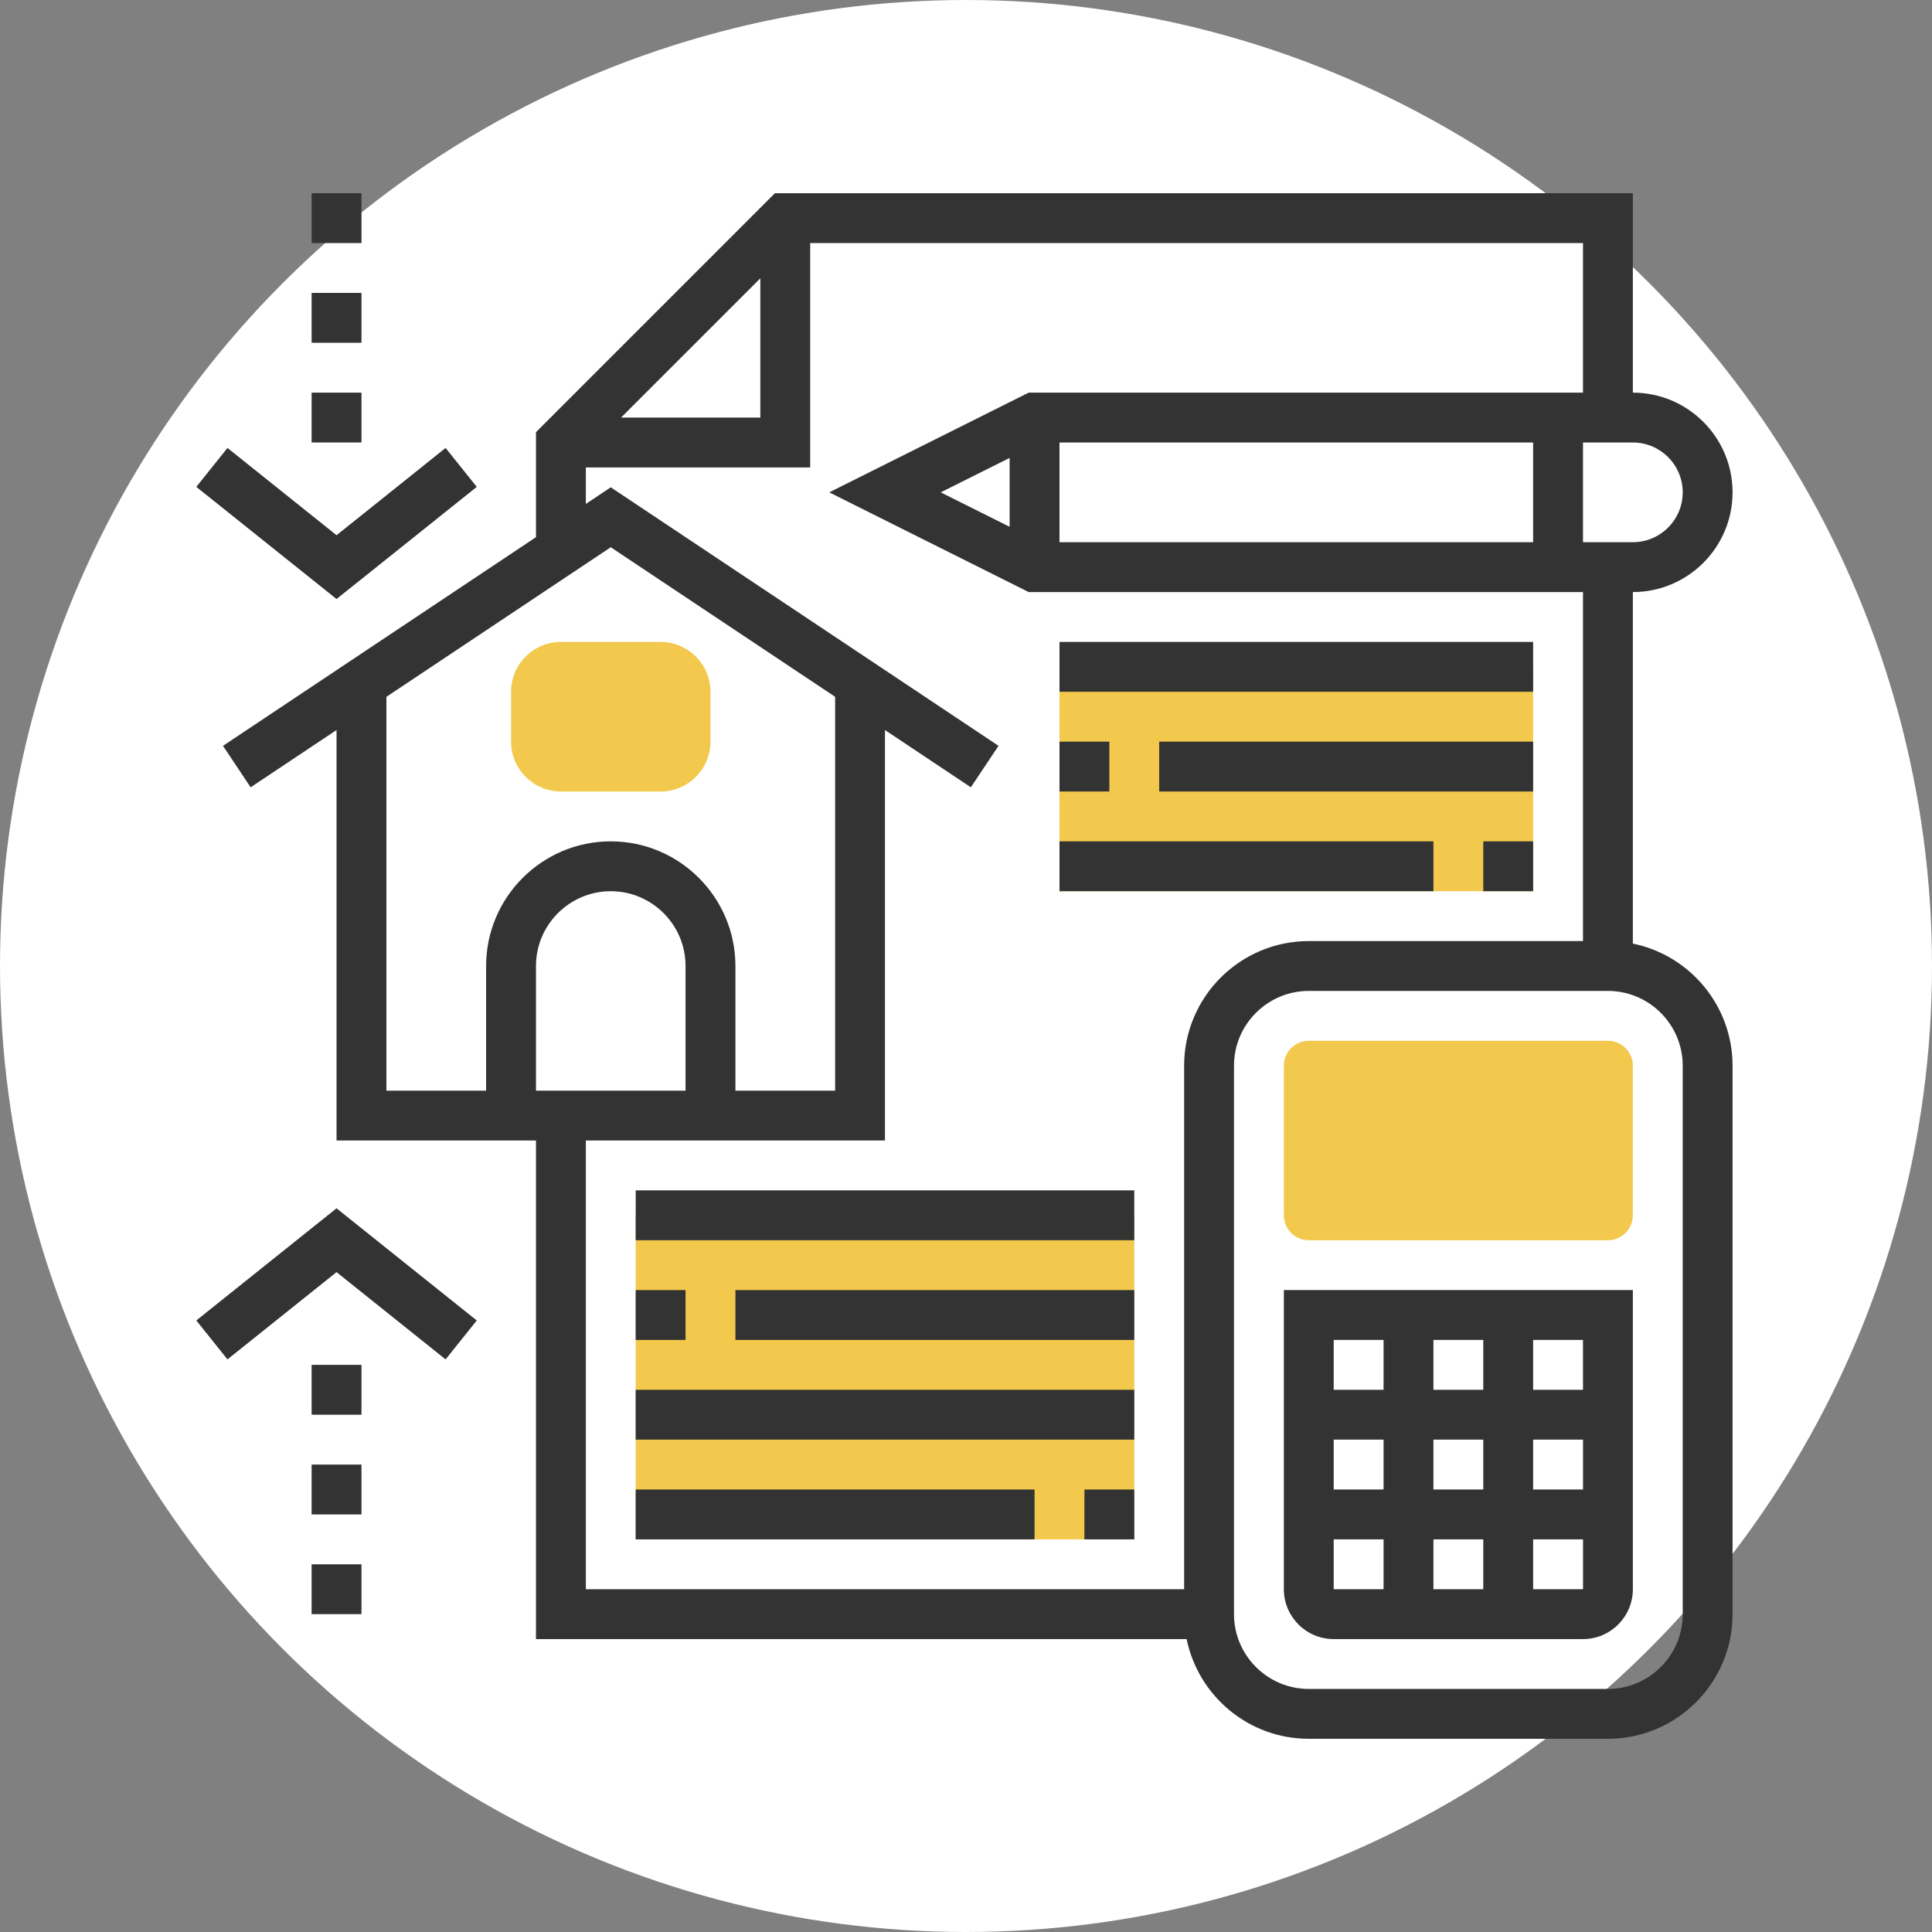 <svg width="100" height="100" viewBox="0 0 100 100" fill="none" xmlns="http://www.w3.org/2000/svg">
<rect x="0" y="0" width="100" height="100" fill="#808080" stroke="none"/>
<circle cx="50" cy="50" r="50" fill="white"/>
<path d="M54.839 34.516H79.355V46.129H54.839V34.516Z" fill="#F2C94C"/>
<path d="M32.903 62.903H58.71V79.677H32.903V62.903Z" fill="#F2C94C"/>
<path d="M83.226 64.194H67.742C67.03 64.194 66.452 63.615 66.452 62.903V55.161C66.452 54.449 67.03 53.871 67.742 53.871H83.226C83.938 53.871 84.516 54.449 84.516 55.161V62.903C84.516 63.615 83.938 64.194 83.226 64.194Z" fill="#F2C94C"/>
<path d="M34.194 40.968H29.032C27.609 40.968 26.452 39.81 26.452 38.387V35.806C26.452 34.383 27.609 33.226 29.032 33.226H34.194C35.617 33.226 36.774 34.383 36.774 35.806V38.387C36.774 39.81 35.617 40.968 34.194 40.968Z" fill="#F2C94C"/>
<path d="M84.516 48.84V30.645C87.363 30.645 89.677 28.33 89.677 25.484C89.677 22.637 87.363 20.323 84.516 20.323V10H40.111L27.742 22.369V27.804L11.542 38.604L12.973 40.751L17.419 37.787V59.032H27.742V84.839H61.421C62.021 87.779 64.626 90 67.742 90H83.226C86.783 90 89.677 87.106 89.677 83.548V55.161C89.677 52.046 87.457 49.44 84.516 48.84ZM52.258 27.267L48.691 25.484L52.258 23.701V27.267ZM54.839 22.903H79.355V28.064H54.839V22.903ZM87.097 25.484C87.097 26.907 85.939 28.064 84.516 28.064H81.936V22.903H84.516C85.939 22.903 87.097 24.061 87.097 25.484ZM39.355 14.405V21.613H32.147L39.355 14.405ZM20 36.067L31.613 28.325L43.226 36.067V56.452H38.065V50C38.065 46.443 35.17 43.548 31.613 43.548C28.056 43.548 25.161 46.443 25.161 50V56.452H20V36.067ZM35.484 56.452H27.742V50C27.742 47.866 29.479 46.129 31.613 46.129C33.747 46.129 35.484 47.866 35.484 50V56.452ZM61.29 55.161V82.258H30.323V59.032H45.806V37.787L50.251 40.751L51.683 38.604L31.613 25.223L30.323 26.084V24.194H41.935V12.581H81.936V20.323H53.244L42.922 25.484L53.244 30.645H81.936V48.71H67.742C64.185 48.71 61.29 51.604 61.29 55.161ZM87.097 83.548C87.097 85.682 85.36 87.419 83.226 87.419H67.742C65.608 87.419 63.871 85.682 63.871 83.548V55.161C63.871 53.027 65.608 51.29 67.742 51.29H83.226C85.36 51.29 87.097 53.027 87.097 55.161V83.548Z" fill="#333333"/>
<path d="M66.452 82.258C66.452 83.681 67.609 84.839 69.032 84.839H81.936C83.359 84.839 84.516 83.681 84.516 82.258V66.774H66.452V82.258ZM69.032 79.677H71.613V82.258H69.032V79.677ZM76.774 74.516V77.097H74.194V74.516H76.774ZM74.194 71.936V69.355H76.774V71.936H74.194ZM79.355 74.516H81.937V77.097H79.355V74.516ZM76.774 79.677V82.258H74.194V79.677H76.774ZM71.613 77.097H69.032V74.516H71.613V77.097ZM79.355 82.258V79.677H81.938V82.258H79.355ZM81.936 71.936H79.355V69.355H81.936V71.936ZM71.613 69.355V71.936H69.032V69.355H71.613Z" fill="#333333"/>
<path d="M24.677 25.201L23.064 23.186L17.419 27.703L11.774 23.186L10.161 25.201L17.419 31.006L24.677 25.201Z" fill="#333333"/>
<path d="M16.129 20.323H18.71V22.903H16.129V20.323Z" fill="#333333"/>
<path d="M32.903 61.613H58.71V64.194H32.903V61.613Z" fill="#333333"/>
<path d="M38.065 66.774H58.71V69.355H38.065V66.774Z" fill="#333333"/>
<path d="M32.903 66.774H35.484V69.355H32.903V66.774Z" fill="#333333"/>
<path d="M32.903 71.936H58.71V74.516H32.903V71.936Z" fill="#333333"/>
<path d="M56.129 77.097H58.71V79.677H56.129V77.097Z" fill="#333333"/>
<path d="M32.903 77.097H53.548V79.677H32.903V77.097Z" fill="#333333"/>
<path d="M54.839 33.226H79.355V35.806H54.839V33.226Z" fill="#333333"/>
<path d="M54.839 38.387H57.419V40.968H54.839V38.387Z" fill="#333333"/>
<path d="M60 38.387H79.355V40.968H60V38.387Z" fill="#333333"/>
<path d="M54.839 43.548H74.194V46.129H54.839V43.548Z" fill="#333333"/>
<path d="M76.774 43.548H79.355V46.129H76.774V43.548Z" fill="#333333"/>
<path d="M16.129 15.161H18.71V17.742H16.129V15.161Z" fill="#333333"/>
<path d="M16.129 10H18.71V12.581H16.129V10Z" fill="#333333"/>
<path d="M10.161 68.347L11.774 70.362L17.419 65.845L23.064 70.362L24.677 68.347L17.419 62.542L10.161 68.347Z" fill="#333333"/>
<path d="M16.129 70.645H18.71V73.226H16.129V70.645Z" fill="#333333"/>
<path d="M16.129 75.806H18.71V78.387H16.129V75.806Z" fill="#333333"/>
<path d="M16.129 80.968H18.71V83.548H16.129V80.968Z" fill="#333333"/>
</svg>
